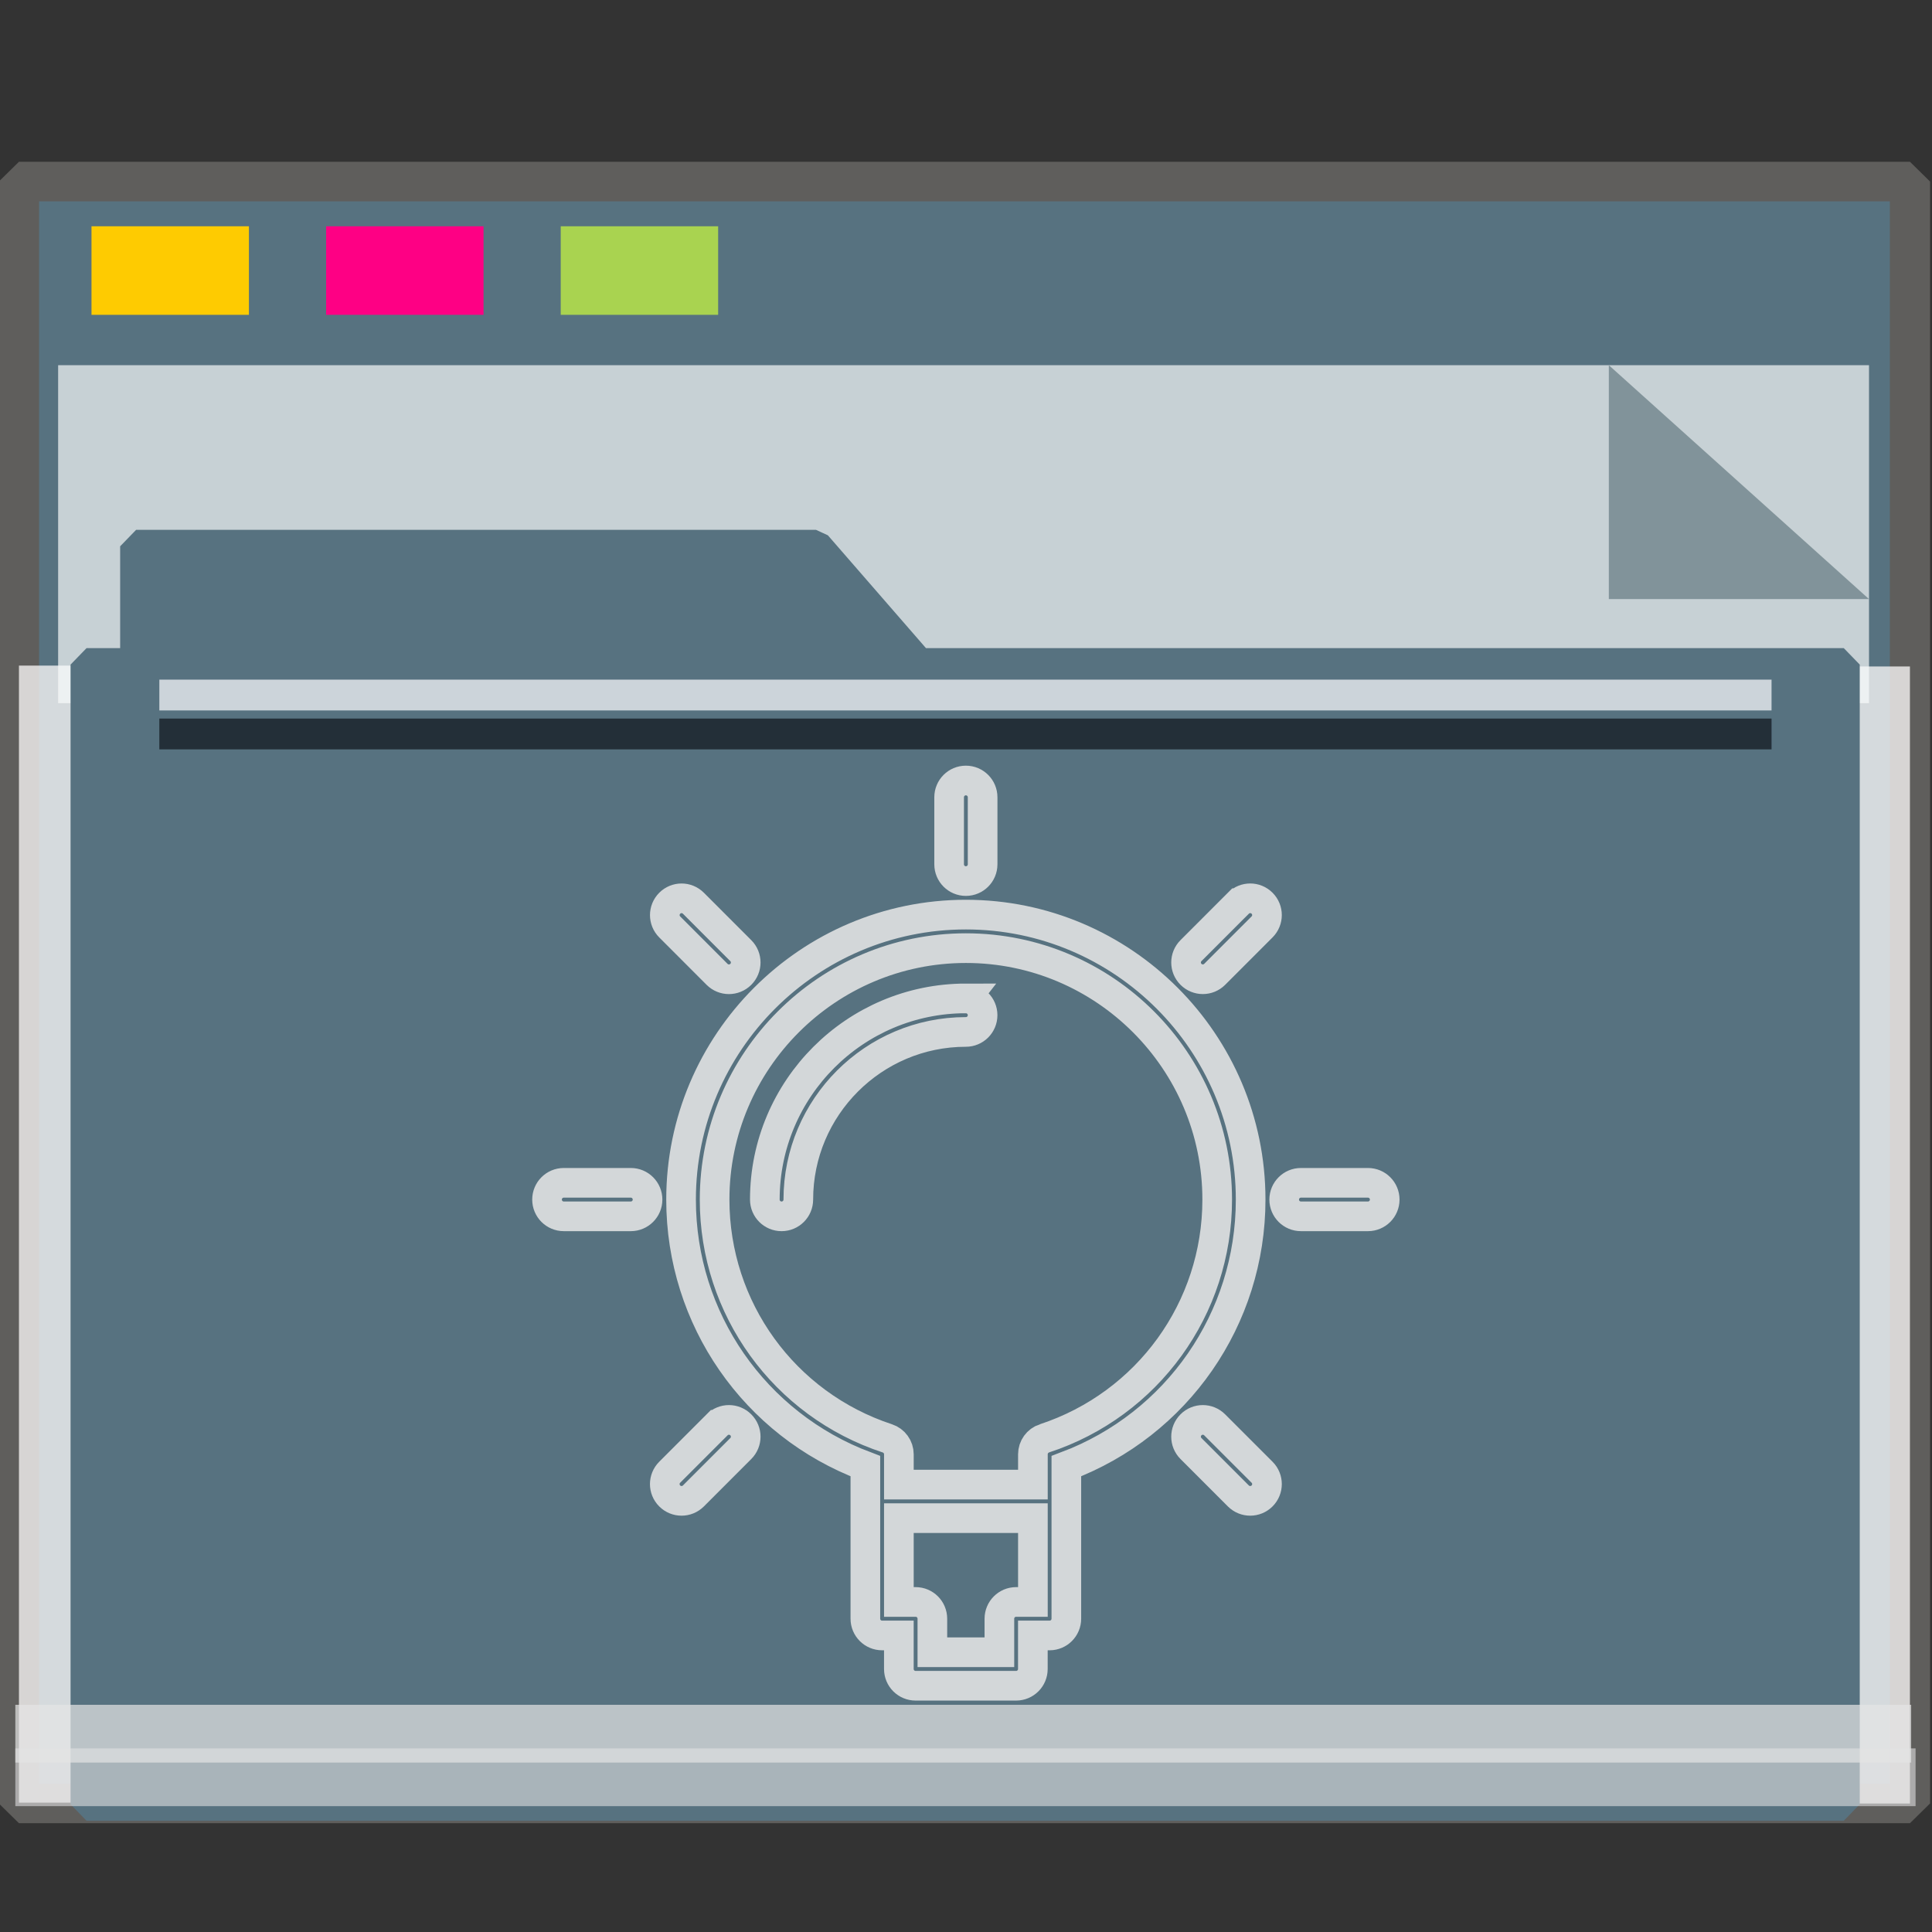 <?xml version="1.0" encoding="UTF-8" standalone="no"?>
<!-- Created with Inkscape (http://www.inkscape.org/) -->

<svg
   xmlns:dc="http://purl.org/dc/elements/1.1/"
   xmlns:cc="http://creativecommons.org/ns#"
   xmlns:rdf="http://www.w3.org/1999/02/22-rdf-syntax-ns#"
   xmlns:svg="http://www.w3.org/2000/svg"
   xmlns="http://www.w3.org/2000/svg"
   xmlns:sodipodi="http://sodipodi.sourceforge.net/DTD/sodipodi-0.dtd"
   xmlns:inkscape="http://www.inkscape.org/namespaces/inkscape"
   width="64px"
   height="64px"
   viewBox="0 0 64 64"
   version="1.1"
   id="SVGRoot"
   sodipodi:docname="folder-idea.svg"
   inkscape:version="0.92.2 2405546, 2018-03-11">
  <rect x="0" y="0" width="64" height="64" fill="#333333" stroke="none"/>
  <sodipodi:namedview
     id="base"
     pagecolor="#E5E5E5"
     bordercolor="#666666"
     borderopacity="1.0"
     inkscape:pageopacity="0.0"
     inkscape:pageshadow="2"
     inkscape:zoom="10.889077"
     inkscape:cx="17.36622"
     inkscape:cy="32.603412"
     inkscape:document-units="px"
     inkscape:current-layer="g852"
     showgrid="false"
     inkscape:showpageshadow="false"
     inkscape:pagecheckerboard="false"
     units="px"
     inkscape:window-width="1920"
     inkscape:window-height="994"
     inkscape:window-x="0"
     inkscape:window-y="21"
     inkscape:window-maximized="1"
     inkscape:lockguides="true"
     inkscape:grid-bbox="true"
     inkscape:snap-object-midpoints="true"
     inkscape:snap-page="true"
     inkscape:snap-grids="false"
     inkscape:snap-to-guides="false"
     inkscape:snap-global="false" />
  <defs
     id="defs2" />
  <g
     id="layer1"
     inkscape:groupmode="layer"
     inkscape:label="Layer 1">
    <g
       id="g938"
       transform="matrix(0.984,0,0,0.963,-3.199,-18.562)">
      <g
         id="g1521"
         transform="matrix(0.995,0,0,1,0.645,-1.038)">
        <g
           id="g852">
          <rect
             y="26.559"
             x="3.26"
             height="55.79"
             width="63.981"
             id="rect817"
             style="opacity:1;fill:#577280;fill-opacity:1;fill-rule:nonzero;stroke:#5f5e5c;stroke-width:1.361;stroke-linecap:square;stroke-linejoin:bevel;stroke-miterlimit:4;stroke-dasharray:none;stroke-opacity:1;paint-order:markers stroke fill" />
          <rect
             transform="rotate(90)"
             style="opacity:1;fill:#fefbfb;fill-opacity:0.755;fill-rule:nonzero;stroke:none;stroke-width:0.069;stroke-linecap:square;stroke-linejoin:bevel;stroke-miterlimit:4;stroke-dasharray:none;stroke-opacity:0.796;paint-order:markers stroke fill"
             id="rect1500"
             width="39.113"
             height="1.928"
             x="43.239"
             y="-67.24" />
          <rect
             y="-5.875"
             x="43.209"
             height="2.615"
             width="39.113"
             id="rect1498"
             style="opacity:1;fill:#fefbfb;fill-opacity:0.755;fill-rule:nonzero;stroke:none;stroke-width:0.081;stroke-linecap:square;stroke-linejoin:bevel;stroke-miterlimit:4;stroke-dasharray:none;stroke-opacity:0.796;paint-order:markers stroke fill"
             transform="rotate(90)" />
          <g
             style="opacity:0.693"
             transform="matrix(0.267,0,0,0.377,-8.229,12.423)"
             id="g851">
            <path
               inkscape:connector-curvature="0"
               style="opacity:1;fill:#f8fafa;fill-opacity:1;fill-rule:nonzero;stroke:none;stroke-width:0.67;stroke-linecap:square;stroke-linejoin:bevel;stroke-miterlimit:4;stroke-dasharray:none;stroke-opacity:0.796;paint-order:markers stroke fill"
               d="M 47.996,54.25 H 277.469 V 85.091 H 47.996 Z"
               id="rect831" />
            <path
               style="opacity:1;fill:#93a2a5;fill-opacity:1;fill-rule:nonzero;stroke:none;stroke-width:0.211;stroke-linecap:square;stroke-linejoin:bevel;stroke-miterlimit:4;stroke-dasharray:none;stroke-opacity:0.796;paint-order:markers stroke fill"
               d="M 277.469,75.592 244.5,54.25 v 21.342 z"
               id="path1496"
               inkscape:connector-curvature="0"
               sodipodi:nodetypes="cccc" />
          </g>
          <g
             id="g1484"
             style="fill:#577280;fill-opacity:1;stroke:#577280;stroke-width:1.162;stroke-miterlimit:4;stroke-dasharray:none;stroke-opacity:1"
             transform="matrix(0.929,0,0,0.974,2.527,4.016)">
            <path
               sodipodi:nodetypes="cccccccccc"
               id="rect821"
               style="opacity:1;fill:#577280;fill-opacity:1;fill-rule:nonzero;stroke:#577280;stroke-width:1.162;stroke-linecap:square;stroke-linejoin:bevel;stroke-miterlimit:4;stroke-dasharray:none;stroke-opacity:1;paint-order:markers stroke fill"
               d="m 5.056,36.026 h 24.762 l 3.746,4.178 H 5.056 Z M 3.25,40.204 h 64 v 40.251 h -64 z"
               inkscape:connector-curvature="0" />
          </g>
          <rect
             style="opacity:1;fill:#ffcc00;fill-opacity:0.993;fill-rule:nonzero;stroke:none;stroke-width:0.477;stroke-linecap:square;stroke-linejoin:bevel;stroke-miterlimit:4;stroke-dasharray:none;stroke-opacity:1;paint-order:markers stroke fill"
             id="rect825"
             width="5.326"
             height="3.046"
             x="5.715"
             y="28.097" />
          <rect
             y="28.097"
             x="13.653"
             height="3.046"
             width="5.326"
             id="rect827"
             style="opacity:1;fill:#ff0084;fill-opacity:0.993;fill-rule:nonzero;stroke:none;stroke-width:0.477;stroke-linecap:square;stroke-linejoin:bevel;stroke-miterlimit:4;stroke-dasharray:none;stroke-opacity:1;paint-order:markers stroke fill" />
          <rect
             style="opacity:1;fill:#aad450;fill-opacity:0.993;fill-rule:nonzero;stroke:none;stroke-width:0.477;stroke-linecap:square;stroke-linejoin:bevel;stroke-miterlimit:4;stroke-dasharray:none;stroke-opacity:1;paint-order:markers stroke fill"
             id="rect829"
             width="5.326"
             height="3.046"
             x="21.591"
             y="28.097" />
          <rect
             style="opacity:0.704;fill:#E5E5E5;fill-opacity:0.997;fill-rule:nonzero;stroke:none;stroke-width:0.09;stroke-linecap:square;stroke-linejoin:bevel;stroke-miterlimit:4;stroke-dasharray:none;stroke-opacity:0.796;paint-order:markers stroke fill"
             id="rect855"
             width="64.144"
             height="1.987"
             x="3.138"
             y="78.957" />
          <rect
             y="80.456"
             x="3.138"
             height="1.987"
             width="64.293"
             id="rect853"
             style="opacity:0.597;fill:#E5E5E5;fill-opacity:0.969;fill-rule:nonzero;stroke:none;stroke-width:0.09;stroke-linecap:square;stroke-linejoin:bevel;stroke-miterlimit:4;stroke-dasharray:none;stroke-opacity:0.796;paint-order:markers stroke fill" />
          <rect
             style="opacity:0.704;fill:#fcfdff;fill-opacity:1;fill-rule:nonzero;stroke:none;stroke-width:0.061;stroke-linecap:square;stroke-linejoin:bevel;stroke-miterlimit:4;stroke-dasharray:none;stroke-opacity:0.796;paint-order:markers stroke fill"
             id="rect1504"
             width="54.548"
             height="1.06"
             x="8.01"
             y="43.692" />
          <rect
             y="45.031"
             x="8.01"
             height="1.06"
             width="54.548"
             id="rect1523"
             style="opacity:0.597;fill:#000207;fill-opacity:1;fill-rule:nonzero;stroke:none;stroke-width:0.061;stroke-linecap:square;stroke-linejoin:bevel;stroke-miterlimit:4;stroke-dasharray:none;stroke-opacity:0.796;paint-order:markers stroke fill" />
          <g
             transform="matrix(0.807,0,0,0.821,-40.724,-632.899)"
             id="idea"
             style="fill:none;stroke:#E5E5E5;stroke-width:1.243;stroke-miterlimit:4;stroke-dasharray:none;stroke-opacity:0.87">
            <path
               inkscape:connector-curvature="0"
               id="path3412"
               style="fill:none;fill-opacity:1;stroke:#E5E5E5;stroke-width:1.243;stroke-miterlimit:4;stroke-dasharray:none;stroke-opacity:0.87"
               d="m 94.204,837.462 c -4.648,0 -8.429,3.781 -8.429,8.429 0,0.388 0.314,0.702 0.702,0.702 0.388,0 0.702,-0.314 0.702,-0.702 0,-3.873 3.151,-7.024 7.024,-7.024 0.388,0 0.702,-0.314 0.702,-0.702 0,-0.388 -0.314,-0.702 -0.702,-0.702 z M 83.773,836.454 c 0.137,0.137 0.317,0.206 0.497,0.206 0.18,0 0.36,-0.069 0.497,-0.206 0.275,-0.275 0.275,-0.719 0,-0.993 l -1.986,-1.986 c -0.275,-0.275 -0.719,-0.275 -0.993,0 -0.275,0.275 -0.275,0.719 0,0.993 z m 20.862,18.875 c -0.275,-0.275 -0.719,-0.275 -0.993,0 -0.275,0.275 -0.275,0.719 0,0.993 l 1.986,1.986 c 0.137,0.137 0.317,0.206 0.497,0.206 0.18,0 0.36,-0.069 0.497,-0.206 0.275,-0.275 0.275,-0.719 0,-0.993 z m -20.862,0 -1.986,1.986 c -0.275,0.275 -0.275,0.719 0,0.993 0.137,0.137 0.317,0.206 0.497,0.206 0.18,0 0.36,-0.069 0.497,-0.206 l 1.986,-1.986 c 0.275,-0.275 0.275,-0.719 0,-0.993 -0.275,-0.275 -0.719,-0.275 -0.993,0 z m 21.855,-21.855 -1.986,1.986 c -0.275,0.275 -0.275,0.719 0,0.993 0.137,0.137 0.317,0.206 0.497,0.206 0.18,0 0.36,-0.069 0.497,-0.206 l 1.986,-1.986 c 0.275,-0.275 0.275,-0.719 0,-0.993 -0.275,-0.275 -0.719,-0.274 -0.993,0 z m -25.472,11.715 h -2.81 c -0.388,0 -0.702,0.314 -0.702,0.702 0,0.388 0.314,0.702 0.702,0.702 h 2.81 c 0.388,0 0.702,-0.314 0.702,-0.702 0,-0.388 -0.314,-0.702 -0.702,-0.702 z m 30.906,0 h -2.81 c -0.388,0 -0.702,0.314 -0.702,0.702 0,0.388 0.314,0.702 0.702,0.702 h 2.81 c 0.388,0 0.702,-0.314 0.702,-0.702 0,-0.388 -0.314,-0.702 -0.702,-0.702 z M 94.204,832.546 c 0.388,0 0.702,-0.314 0.702,-0.702 v -2.81 c 0,-0.388 -0.314,-0.702 -0.702,-0.702 -0.388,0 -0.702,0.314 -0.702,0.702 v 2.81 c 0,0.388 0.314,0.702 0.702,0.702 z m 0,1.405 c -6.584,0 -11.941,5.357 -11.941,11.941 0,4.996 3.084,9.421 7.727,11.168 v 6.392 c 0,0.388 0.314,0.702 0.702,0.702 h 0.702 v 1.405 c 0,0.388 0.314,0.702 0.702,0.702 h 4.214 c 0.388,0 0.702,-0.314 0.702,-0.702 v -1.405 h 0.702 c 0.388,0 0.702,-0.314 0.702,-0.702 v -6.392 c 4.642,-1.748 7.727,-6.173 7.727,-11.168 0,-6.584 -5.357,-11.941 -11.941,-11.941 z m 2.107,28.799 c -0.388,0 -0.702,0.314 -0.702,0.702 v 1.405 h -2.81 v -1.405 c 0,-0.388 -0.314,-0.702 -0.702,-0.702 h -0.702 v -3.512 h 5.619 v 3.512 z m 1.186,-6.854 c -0.289,0.095 -0.483,0.365 -0.483,0.667 v 1.27 h -5.619 v -1.27 c 0,-0.303 -0.195,-0.572 -0.483,-0.667 -4.332,-1.424 -7.243,-5.445 -7.243,-10.004 0,-5.81 4.727,-10.536 10.536,-10.536 5.81,0 10.536,4.727 10.536,10.536 0,4.559 -2.911,8.579 -7.243,10.004 z" />
          </g>
        </g>
      </g>
    </g>
  </g>
</svg>
